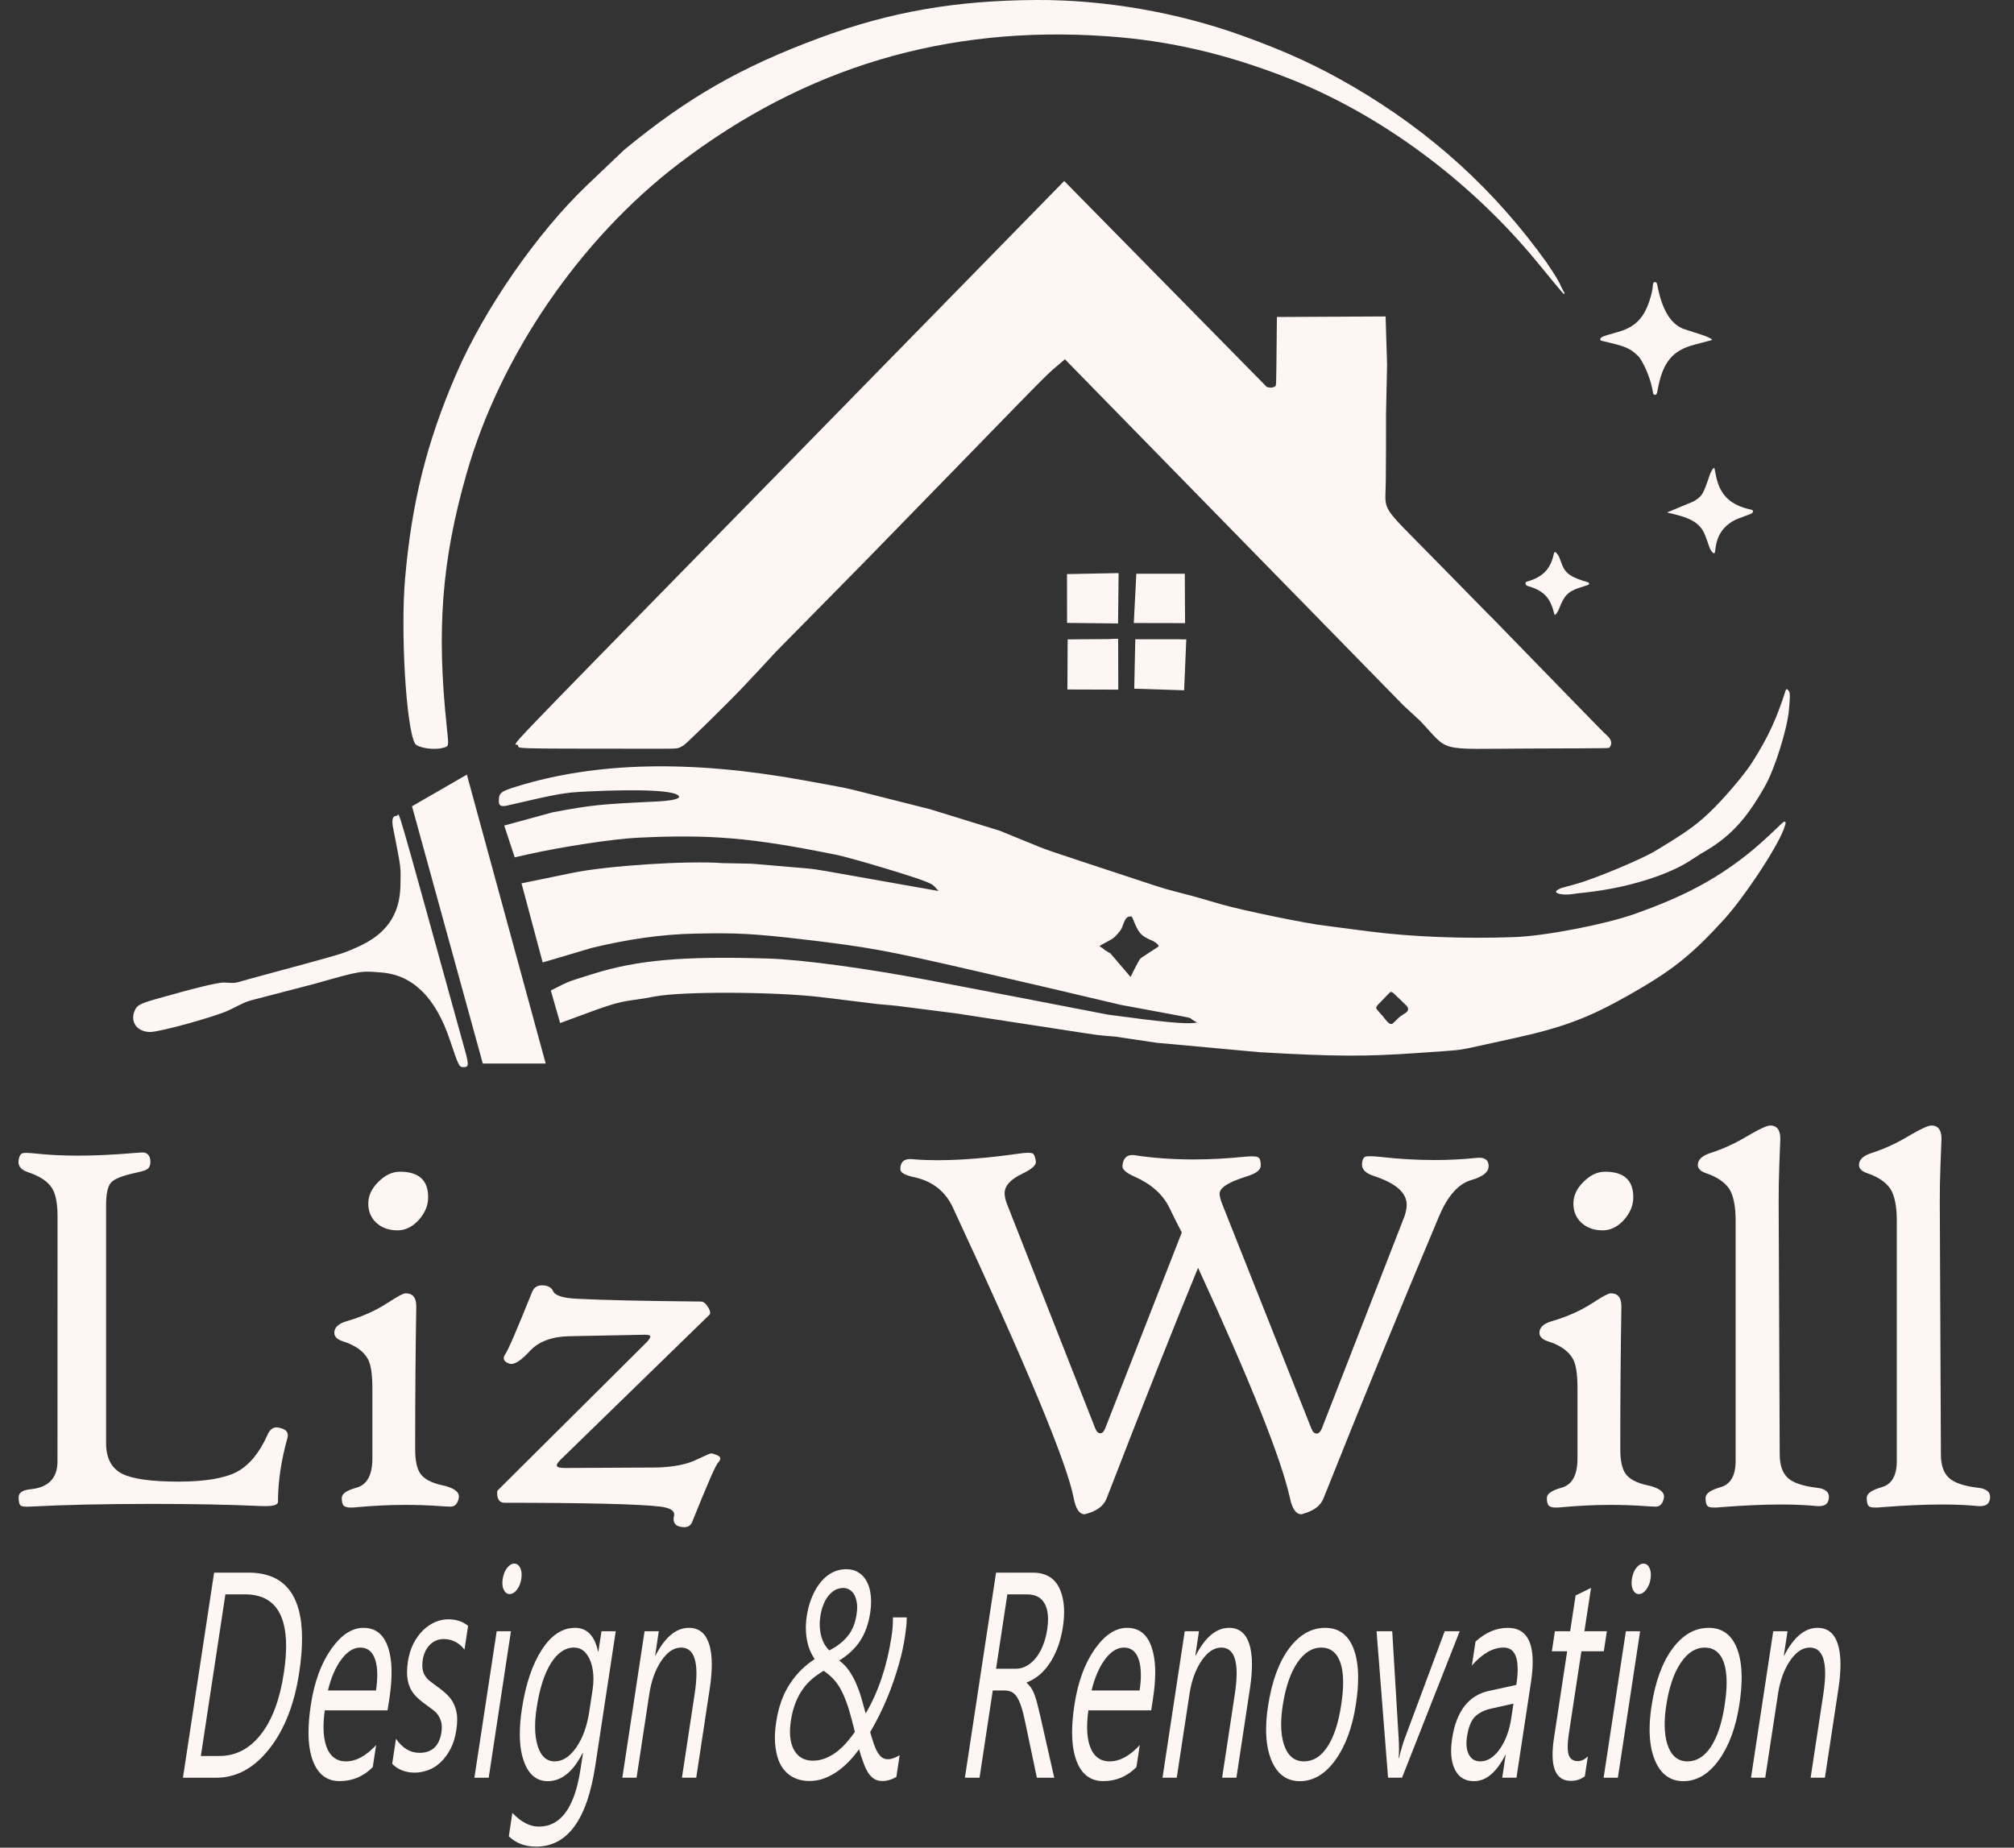 <svg width="109" height="100" viewBox="0 0 109 100" fill="none" xmlns="http://www.w3.org/2000/svg">
<rect x="0" y="0" width="109" height="100" fill="#333333" stroke="none"/>
<g clip-path="url(#clip0_178_454)">
<path fill-rule="evenodd" clip-rule="evenodd" d="M13.462 52.994H13.459C18.847 51.534 18.434 51.655 19.288 51.283C20.884 50.593 21.64 49.531 21.672 47.941C21.693 46.87 21.723 47.092 21.278 44.823C21.186 44.354 21.245 44.151 21.474 44.154C21.675 44.154 21.139 42.307 25.227 57.077C25.367 57.646 25.352 57.749 25.121 57.755C24.845 57.764 24.842 57.755 24.341 56.266C23.576 53.994 22.348 52.779 20.673 52.637C19.511 52.537 19.555 52.531 17.017 53.248C15.437 53.658 15.831 53.555 14.251 53.968C13.21 54.242 13.471 54.142 12.415 54.664C11.736 55 8.683 55.85 8.131 55.855C7.473 55.847 7.084 55.398 7.244 54.823C7.378 54.419 7.499 54.342 8.457 54.068C10.453 53.496 11.808 53.165 12.116 53.177C12.81 53.209 12.617 53.236 13.462 52.994Z" fill="#FEF6F3"/>
<path fill-rule="evenodd" clip-rule="evenodd" d="M25.304 42.05H25.301L29.533 57.56H26.129C23.938 49.605 24.486 51.593 22.298 43.637L25.269 41.923C25.29 41.994 25.284 41.976 25.304 42.05Z" fill="#FEF6F3"/>
<path fill-rule="evenodd" clip-rule="evenodd" d="M45.185 46.248L45.191 46.251C40.672 45.336 38.437 45.147 34.472 45.342C33.197 45.404 30.375 45.835 28.619 46.23C28.184 46.327 28.293 46.304 27.857 46.401C27.534 45.419 27.614 45.664 27.288 44.681L29.9 43.967C32.008 43.572 32.441 43.525 35.48 43.383C36.302 43.345 36.779 43.245 36.75 43.115C36.675 42.793 34.801 42.69 31.762 42.838C30.52 42.9 30.265 42.944 27.448 43.599C27.143 43.669 27.006 43.611 27 43.404C26.989 42.911 27.069 42.843 27.985 42.56C32.275 41.236 37.384 41.124 43.451 42.224C46.095 42.705 45.541 42.587 47.329 43.038L50.33 43.796L54.101 44.959L55.542 45.546C56.876 46.088 55.99 45.785 61.751 47.681C63.165 48.147 62.744 48.026 64.704 48.54C65.507 48.776 65.306 48.717 66.109 48.947C67.287 49.283 70.785 50.003 71.719 50.1L74.044 50.404C76.365 50.705 79.23 50.82 81.978 50.717C83.645 50.655 86.856 50.035 88.46 49.469C91.054 48.551 92.774 47.646 94.503 46.292C94.998 45.905 95.496 45.463 96.252 44.737C96.563 44.439 96.534 44.46 96.623 44.489C96.661 44.504 96.646 44.572 96.528 44.908C96.089 46.015 94.39 48.569 93.302 49.767C91.529 51.711 90.488 52.537 88.131 53.87C85.957 55.1 84.576 55.616 81.86 56.209L79.461 56.734C78.735 56.861 79.12 56.823 76.763 56.988C73.878 57.192 72.215 57.183 68.161 56.947L62.59 56.436C61.309 56.245 61.629 56.292 60.351 56.103C59.305 56.017 59.732 56.074 57.348 55.708L51.756 54.849L49.849 54.605C48.337 54.41 48.666 54.445 47.542 54.348L44.509 53.976C42.001 53.669 36.901 53.646 35.424 53.935C34.95 54.026 35.125 53.997 34.203 54.133C33.396 54.251 33.046 54.357 30.983 55.124L30.315 55.371L29.811 53.608C30.897 53.062 30.576 53.189 32.044 52.725C34.464 51.959 36.951 51.737 41.574 51.879C43.421 51.935 46.955 52.416 50.436 53.082C55.88 54.124 54.519 53.861 59.96 54.914C62.875 55.312 64.224 55.439 64.683 55.357C64.799 55.342 64.799 55.336 64.659 55.268C64.606 55.245 64.633 55.262 64.476 55.147C64.328 55.059 64.873 55.168 60.657 54.386C56.176 53.33 57.297 53.59 52.814 52.554C47.969 51.436 46.991 51.257 43.504 50.846C40.773 50.528 39.89 50.481 37.562 50.531C35.816 50.569 33.971 50.829 32.002 51.31C30.926 51.631 31.196 51.551 30.12 51.87C29.69 51.997 29.797 51.964 29.37 52.088C28.714 49.643 28.877 50.254 28.225 47.808L30.985 47.242C32.871 46.852 37.191 46.572 39.113 46.714L40.69 46.746L42.834 46.929C44.272 47.053 43.827 46.991 45.932 47.363C48.714 47.855 48.017 47.731 50.798 48.224C50.442 47.838 50.537 47.908 50.134 47.725C49.467 47.445 46.14 46.448 45.268 46.265C45.221 46.254 45.233 46.257 45.185 46.248ZM61.158 49.602C60.974 49.611 60.894 49.722 60.722 50.203C60.663 50.366 60.354 50.722 60.197 50.814C59.423 51.242 59.521 51.183 59.512 51.218L59.521 51.189C59.515 51.209 59.524 51.227 59.554 51.245C59.702 51.333 59.681 51.321 59.702 51.339C59.841 51.46 59.785 51.425 60.09 51.593L61.188 52.876C61.247 52.749 61.285 52.675 61.348 52.551C61.733 51.805 61.644 51.926 61.976 51.702C62.803 51.165 62.703 51.242 62.697 51.183C62.691 51.124 62.545 51 62.391 50.926C61.775 50.658 61.668 50.554 61.401 49.947C61.238 49.546 61.27 49.596 61.158 49.602ZM75.357 53.711C75.245 53.669 75.304 53.625 74.93 54.012L74.566 54.389C74.447 54.537 74.453 54.569 74.613 54.746L74.824 54.982C74.963 55.153 74.927 55.112 75.067 55.283C75.215 55.436 75.31 55.46 75.405 55.369C75.781 55.003 75.719 55.059 75.847 54.97C75.998 54.867 75.962 54.894 76.114 54.793C76.253 54.664 76.241 54.537 76.072 54.383C75.292 53.628 75.393 53.722 75.357 53.711Z" fill="#FEF6F3"/>
<path fill-rule="evenodd" clip-rule="evenodd" d="M60.141 34.587L60.129 34.578L60.517 34.572L60.523 37.325L57.769 37.316L57.783 34.605L60.141 34.587Z" fill="#FEF6F3"/>
<path fill-rule="evenodd" clip-rule="evenodd" d="M58.451 31.059L58.474 31.056C59.655 31.035 59.361 31.041 60.541 31.018L60.511 33.743C58.934 33.725 59.328 33.728 57.751 33.714L57.748 31.071L58.451 31.059Z" fill="#FEF6F3"/>
<path fill-rule="evenodd" clip-rule="evenodd" d="M63.883 34.599L63.898 34.602C64.073 34.605 64.028 34.605 64.203 34.605C64.138 36.177 64.153 35.785 64.087 37.36L61.386 37.274L61.443 34.599H63.883Z" fill="#FEF6F3"/>
<path fill-rule="evenodd" clip-rule="evenodd" d="M64.123 31.053C64.132 32.581 64.129 32.198 64.138 33.726C62.551 33.72 62.949 33.723 61.362 33.72L61.499 31.053C62.889 31.053 62.542 31.053 63.93 31.053H64.123Z" fill="#FEF6F3"/>
<path fill-rule="evenodd" clip-rule="evenodd" d="M96.644 37.357L96.647 37.348C96.676 37.289 96.712 37.283 96.756 37.33C96.893 37.466 96.895 37.54 96.821 38.413C96.73 39.451 96.062 41.59 95.532 42.531C94.488 44.389 93.59 45.342 92.08 46.189L91.452 46.593C90.198 47.398 88.012 48.062 85.83 48.301C85.273 48.363 85.379 48.348 85.08 48.392C84.712 48.448 84.297 48.398 84.223 48.292C84.181 48.236 84.261 48.168 84.481 48.068L85.287 47.846C86.263 47.581 88.813 46.519 89.578 46.059C91.369 44.982 91.923 44.578 92.792 43.702C93.524 42.965 94.464 41.838 94.838 41.248C95.689 39.903 96.154 38.903 96.635 37.386L96.644 37.357Z" fill="#FEF6F3"/>
<path fill-rule="evenodd" clip-rule="evenodd" d="M83.74 14.257H83.734C84.211 14.956 84.365 15.212 84.528 15.59C84.615 15.752 84.591 15.711 84.677 15.87C84.617 15.932 84.822 16.168 83.233 14.233C79.58 9.779 74.691 6.168 69.674 4.212C66.279 2.891 63.239 2.192 59.871 1.959C51.21 1.36 43.569 3.64 36.729 8.864C31.38 12.95 27.063 19.26 25.242 25.661C23.908 30.351 23.621 34.059 24.181 39.354C24.294 40.445 24.305 40.38 23.982 40.472C23.487 40.614 22.595 40.478 22.458 40.239C21.981 39.392 21.672 34.192 21.925 31.295C22.286 27.18 23.09 23.956 24.682 20.262C26.194 16.752 29.064 12.608 31.757 10.038L33.785 8.106C37.209 5.283 40.115 3.619 44.379 2.044C48.18 0.64 51.7 0.027 56.064 -3.62276e-05C59.779 -0.021 63.741 0.667 67.278 1.947C69.626 2.793 71.334 3.581 73.235 4.69C77.472 7.165 80.905 10.292 83.74 14.257Z" fill="#FEF6F3"/>
<path fill-rule="evenodd" clip-rule="evenodd" d="M80.647 33.339L80.653 33.336L85.435 38.251C86.775 39.628 86.642 39.492 87.034 39.867C87.22 40.059 87.256 40.274 87.122 40.425C87.048 40.507 87.686 40.495 82.657 40.513C77.673 40.531 78.503 40.746 76.849 39.003C76.341 38.537 76.469 38.652 75.962 38.186L57.635 19.445C56.47 20.442 57.353 19.563 51.456 25.619C46.077 31.145 47.426 29.767 42.012 35.257C40.989 36.36 41.247 36.086 40.218 37.18C39.462 37.982 37.161 40.242 37.004 40.336C36.616 40.549 36.921 40.522 34.852 40.522C27.395 40.513 28.13 40.534 28.029 40.33C27.907 40.091 26.084 42 40.806 26.956L57.596 9.796C63.859 16.162 62.293 14.569 68.552 20.935C68.692 20.997 68.879 20.994 68.97 20.929C69.086 20.846 69.065 21.254 69.098 18.062L69.107 17.156C72.469 17.139 71.63 17.145 74.99 17.127L75.07 19.729L75.013 22.425C75.013 24.501 75.016 23.982 75.001 26.059C74.987 27.782 74.607 27.18 77.652 30.286C79.363 32.032 78.933 31.596 80.647 33.339Z" fill="#FEF6F3"/>
<path fill-rule="evenodd" clip-rule="evenodd" d="M84.3 30.009H84.303C84.38 30.124 84.344 30.041 84.549 30.584C84.736 31.047 85.059 31.265 85.91 31.501C85.99 31.528 86.025 31.572 85.996 31.619C85.975 31.655 86.046 31.631 85.515 31.799C84.872 32.003 84.653 32.227 84.383 32.941C84.312 33.127 84.178 33.31 84.137 33.28C84.074 33.065 84.089 33.118 84.027 32.903C83.811 32.263 83.449 31.941 82.71 31.723C82.595 31.687 82.556 31.643 82.565 31.566C82.577 31.493 82.535 31.513 82.847 31.413C83.564 31.159 83.926 30.74 84.092 29.988C84.11 29.917 84.122 29.894 84.143 29.885C84.178 29.867 84.22 29.9 84.3 30.009Z" fill="#FEF6F3"/>
<path fill-rule="evenodd" clip-rule="evenodd" d="M89.687 15.392C89.945 16.737 90.372 17.475 91.075 17.788L92.142 18.133C92.391 18.212 92.661 18.345 92.655 18.386C92.652 18.41 92.789 18.372 91.716 18.652C90.503 18.967 89.978 19.616 89.708 21.13C89.673 21.345 89.628 21.401 89.524 21.354C89.468 21.327 89.486 21.38 89.412 20.985C89.287 20.377 88.887 19.481 88.647 19.256C88.181 18.826 88.012 18.755 86.696 18.448C86.63 18.43 86.601 18.404 86.607 18.369C86.627 18.239 86.678 18.218 87.567 17.967C88.599 17.681 89.094 17.097 89.403 15.808C89.429 15.699 89.444 15.593 89.459 15.392C89.468 15.318 89.501 15.274 89.554 15.265C89.622 15.257 89.67 15.298 89.687 15.392Z" fill="#FEF6F3"/>
<path fill-rule="evenodd" clip-rule="evenodd" d="M92.685 25.398V25.401C92.736 25.325 92.759 25.313 92.789 25.348L92.881 25.799C93.094 26.805 93.658 27.342 94.761 27.581C94.879 27.614 94.9 27.646 94.856 27.726C94.817 27.797 94.921 27.752 94.135 28.044C93.429 28.304 92.991 28.82 92.866 29.534C92.798 29.997 92.813 29.938 92.759 29.941C92.7 29.941 92.599 29.82 92.534 29.667L92.32 29.065C92.116 28.478 91.736 28.156 90.995 27.935C90.722 27.853 90.497 27.797 90.218 27.738L91.656 27.139C92.131 26.847 92.169 26.782 92.549 25.661C92.587 25.558 92.573 25.587 92.685 25.398Z" fill="#FEF6F3"/>
<path fill-rule="evenodd" clip-rule="evenodd" d="M9.901 96.216L11.588 85.115H13.45C15.381 85.115 16.347 86.307 16.347 88.688C16.347 89.236 16.297 89.85 16.193 90.525C15.935 92.236 15.396 93.611 14.574 94.652C13.756 95.693 12.795 96.216 11.689 96.216H9.901ZM12.199 86.289L10.871 95.038H11.879C12.763 95.038 13.507 94.649 14.121 93.867C14.731 93.089 15.144 91.988 15.36 90.555C15.443 90.015 15.485 89.525 15.485 89.086C15.485 87.221 14.74 86.289 13.252 86.289H12.199Z" fill="#FEF6F3"/>
<path fill-rule="evenodd" clip-rule="evenodd" d="M20.975 92.569H17.577C17.53 92.902 17.509 93.206 17.509 93.478C17.509 94.268 17.705 94.841 18.07 95.124C18.25 95.262 18.467 95.33 18.728 95.33C19.267 95.33 19.81 95.038 20.356 94.448L20.175 95.64C19.677 96.144 19.078 96.398 18.381 96.398C17.699 96.398 17.222 96.044 16.943 95.324C16.777 94.902 16.697 94.383 16.697 93.761C16.697 93.318 16.738 92.826 16.821 92.28C17.008 91.047 17.373 90.041 17.915 89.265C18.458 88.489 19.042 88.103 19.671 88.103C20.308 88.103 20.744 88.436 20.984 89.109C21.124 89.495 21.192 89.967 21.192 90.522C21.192 90.935 21.153 91.395 21.079 91.902L20.975 92.569ZM20.35 91.492C20.394 91.18 20.418 90.897 20.418 90.646C20.418 90.026 20.276 89.572 20.009 89.345C19.869 89.227 19.7 89.171 19.499 89.171C19.137 89.171 18.793 89.386 18.476 89.811C18.159 90.233 17.915 90.796 17.749 91.492H20.35Z" fill="#FEF6F3"/>
<path fill-rule="evenodd" clip-rule="evenodd" d="M21.225 95.464L21.432 94.104C21.773 94.611 22.2 94.868 22.704 94.868C23.38 94.868 23.777 94.496 23.89 93.756C23.905 93.652 23.911 93.561 23.911 93.472C23.911 93.381 23.902 93.296 23.884 93.219C23.807 92.921 23.656 92.7 23.407 92.523C23.297 92.44 23.176 92.349 23.018 92.237C22.571 91.912 22.334 91.655 22.191 91.34C22.084 91.104 22.028 90.818 22.028 90.499C22.028 90.328 22.046 90.136 22.076 89.93C22.132 89.561 22.233 89.234 22.381 88.947C22.663 88.396 23.069 87.998 23.564 87.785C23.795 87.688 24.027 87.641 24.267 87.641C24.691 87.641 25.044 87.759 25.334 87.995L25.139 89.281C24.842 88.9 24.459 88.709 24.003 88.709C23.73 88.709 23.448 88.826 23.267 89.018C23.164 89.121 23.081 89.239 23.021 89.372C22.918 89.576 22.855 89.859 22.855 90.133C22.855 90.21 22.861 90.278 22.873 90.34C22.897 90.481 22.941 90.605 23.015 90.711C23.116 90.865 23.167 90.912 23.401 91.089C23.534 91.192 23.6 91.239 23.674 91.293C23.866 91.425 24.038 91.564 24.187 91.711C24.489 91.995 24.673 92.366 24.729 92.803C24.738 92.885 24.744 92.977 24.744 93.071C24.744 93.242 24.729 93.431 24.697 93.632C24.637 94.024 24.534 94.363 24.385 94.65C24.083 95.225 23.677 95.614 23.184 95.8C22.938 95.891 22.692 95.939 22.443 95.939C21.945 95.939 21.536 95.779 21.225 95.464Z" fill="#FEF6F3"/>
<path fill-rule="evenodd" clip-rule="evenodd" d="M27.582 86.275C27.445 86.275 27.339 86.198 27.265 86.041C27.214 85.941 27.19 85.82 27.19 85.679C27.19 85.611 27.196 85.534 27.208 85.454C27.244 85.213 27.321 85.018 27.442 84.864C27.564 84.705 27.695 84.626 27.828 84.626C27.976 84.626 28.083 84.705 28.157 84.867C28.207 84.968 28.231 85.089 28.231 85.23C28.231 85.298 28.225 85.375 28.213 85.454C28.181 85.679 28.104 85.873 27.979 86.035C27.858 86.195 27.724 86.275 27.582 86.275ZM26.449 96.216H25.675L26.882 88.286H27.653L26.449 96.216Z" fill="#FEF6F3"/>
<path fill-rule="evenodd" clip-rule="evenodd" d="M32.216 95.578C31.774 98.49 30.707 99.944 29.014 99.944C28.418 99.944 27.928 99.761 27.537 99.386L27.73 98.118C28.195 98.613 28.676 98.861 29.168 98.861C30.354 98.861 31.104 97.823 31.418 95.749L31.552 94.882H31.531C31.012 95.897 30.387 96.401 29.645 96.401C29.046 96.401 28.616 96.047 28.361 95.348C28.207 94.932 28.133 94.43 28.133 93.846C28.133 93.439 28.169 92.991 28.243 92.507C28.447 91.159 28.806 90.088 29.322 89.292C29.832 88.498 30.434 88.103 31.119 88.103C31.768 88.103 32.183 88.528 32.367 89.386H32.385L32.554 88.286H33.325L32.216 95.578ZM32.071 91.46C32.103 91.248 32.118 91.047 32.118 90.855C32.118 90.197 31.913 89.619 31.587 89.351C31.439 89.23 31.264 89.171 31.062 89.171C30.588 89.171 30.167 89.457 29.811 90.026C29.459 90.593 29.203 91.392 29.046 92.422C28.99 92.796 28.96 93.138 28.96 93.451C28.96 94.224 29.141 94.829 29.459 95.121C29.613 95.262 29.799 95.33 30.019 95.33C30.452 95.33 30.843 95.076 31.193 94.569C31.54 94.068 31.774 93.416 31.893 92.631L32.071 91.46Z" fill="#FEF6F3"/>
<path fill-rule="evenodd" clip-rule="evenodd" d="M37.681 96.215H36.907L37.594 91.693C37.66 91.265 37.692 90.891 37.692 90.569C37.692 89.637 37.414 89.171 36.859 89.171C36.471 89.171 36.118 89.407 35.792 89.885C35.469 90.363 35.249 90.964 35.139 91.693L34.452 96.215H33.681L34.885 88.286H35.655L35.457 89.605H35.474C35.99 88.605 36.592 88.103 37.283 88.103C37.814 88.103 38.176 88.383 38.365 88.944C38.472 89.251 38.523 89.634 38.523 90.088C38.523 90.466 38.487 90.891 38.416 91.368L37.681 96.215Z" fill="#FEF6F3"/>
<path fill-rule="evenodd" clip-rule="evenodd" d="M47.759 96.392C47.581 96.392 47.43 96.354 47.308 96.277C47.05 96.1 46.902 95.87 46.727 95.392C46.635 95.144 46.558 94.909 46.493 94.673C46.333 94.897 46.161 95.106 45.962 95.316C45.775 95.513 45.571 95.693 45.328 95.867C45.108 96.024 44.877 96.147 44.61 96.248C44.358 96.345 44.091 96.392 43.812 96.392C43.133 96.392 42.6 96.106 42.282 95.572C42.125 95.304 42.019 94.968 41.971 94.566C41.947 94.407 41.938 94.239 41.938 94.059C41.938 93.793 41.962 93.504 42.01 93.195C42.128 92.407 42.365 91.732 42.724 91.174C43.083 90.611 43.54 90.15 44.091 89.796C43.889 89.493 43.765 89.204 43.7 88.885C43.643 88.649 43.614 88.378 43.614 88.091C43.614 87.537 43.747 86.885 43.967 86.383C44.239 85.755 44.616 85.319 45.081 85.091C45.31 84.982 45.544 84.929 45.79 84.929C46.051 84.929 46.264 84.982 46.445 85.097C46.893 85.354 47.145 85.929 47.145 86.687C47.145 86.876 47.13 87.074 47.098 87.28C47.003 87.897 46.816 88.416 46.54 88.826C46.261 89.239 45.888 89.587 45.416 89.873C45.612 90.015 45.781 90.183 45.926 90.386C46.069 90.587 46.199 90.811 46.312 91.059C46.434 91.339 46.531 91.599 46.605 91.856C46.688 92.142 46.772 92.437 46.852 92.737C47.525 91.599 48.008 90.171 48.245 88.605C48.307 88.204 48.322 88.012 48.328 87.537H49.075C49.072 87.746 49.066 87.891 49.049 88.024L48.98 88.566C48.909 89.038 48.809 89.51 48.675 89.982C48.287 91.372 47.774 92.587 47.095 93.746C47.148 93.938 47.204 94.115 47.296 94.395C47.427 94.767 47.578 95.012 47.75 95.13C47.845 95.189 47.949 95.215 48.07 95.215C48.23 95.215 48.411 95.153 48.69 95L48.512 96.174C48.26 96.319 48.005 96.392 47.771 96.392C47.768 96.392 47.765 96.392 47.759 96.392ZM43.981 95.292C44.429 95.292 44.826 95.147 45.265 94.829C45.467 94.673 45.645 94.507 45.799 94.33C45.995 94.103 46.14 93.92 46.267 93.737C46.149 93.251 46.036 92.832 45.932 92.484C45.583 91.398 45.259 90.906 44.58 90.425C44.059 90.737 43.712 91.044 43.454 91.416C43.302 91.622 43.169 91.87 43.056 92.159C42.875 92.611 42.754 93.251 42.754 93.729C42.754 94.136 42.84 94.501 43 94.758C43.216 95.112 43.548 95.292 43.981 95.292ZM46.356 87.389C46.38 87.242 46.392 87.103 46.392 86.982C46.392 86.891 46.383 86.805 46.371 86.732C46.336 86.534 46.285 86.389 46.22 86.283C46.09 86.071 45.876 85.947 45.645 85.944C45.339 85.944 45.075 86.08 44.85 86.351C44.625 86.622 44.474 86.994 44.4 87.469C44.376 87.622 44.364 87.767 44.364 87.903C44.364 87.959 44.364 88.012 44.37 88.062C44.388 88.413 44.485 88.761 44.634 89.009C44.717 89.142 44.8 89.245 44.886 89.325C45.316 89.1 45.651 88.838 45.891 88.534C46.131 88.233 46.288 87.847 46.356 87.389Z" fill="#FEF6F3"/>
<path fill-rule="evenodd" clip-rule="evenodd" d="M57.057 96.216H56.117L55.462 93.1C55.266 92.18 55.062 91.735 54.765 91.584C54.658 91.525 54.525 91.493 54.38 91.493H53.73L53.013 96.216H52.221L53.908 85.115H55.922C56.218 85.115 56.482 85.174 56.713 85.292C57.182 85.534 57.472 86.044 57.564 86.779C57.582 86.921 57.591 87.071 57.591 87.233C57.591 87.844 57.46 88.578 57.253 89.136C57.019 89.773 56.675 90.292 56.257 90.649C56.055 90.817 55.83 90.953 55.572 91.059L55.569 91.089C55.839 91.316 55.99 91.617 56.147 92.245C56.206 92.478 56.257 92.679 56.301 92.876L57.057 96.216ZM54.519 86.289L53.908 90.316C54.525 90.316 54.371 90.316 54.988 90.316C55.37 90.316 55.738 90.121 56.049 89.749C56.366 89.357 56.58 88.82 56.678 88.18C56.707 87.983 56.722 87.802 56.722 87.634C56.722 87.068 56.547 86.655 56.221 86.449C56.055 86.345 55.847 86.292 55.601 86.292L54.519 86.289Z" fill="#FEF6F3"/>
<path fill-rule="evenodd" clip-rule="evenodd" d="M62.305 92.569H58.904C58.86 92.902 58.836 93.206 58.836 93.478C58.836 94.268 59.032 94.841 59.4 95.124C59.578 95.262 59.797 95.33 60.055 95.33C60.598 95.33 61.14 95.038 61.686 94.448L61.505 95.64C61.004 96.144 60.405 96.398 59.711 96.398C59.026 96.398 58.549 96.044 58.27 95.324C58.107 94.902 58.024 94.383 58.024 93.761C58.024 93.318 58.065 92.826 58.148 92.28C58.335 91.047 58.7 90.041 59.243 89.265C59.785 88.489 60.372 88.103 61.001 88.103C61.635 88.103 62.071 88.436 62.311 89.109C62.451 89.495 62.522 89.967 62.522 90.522C62.522 90.935 62.483 91.395 62.406 91.902L62.305 92.569ZM61.677 91.492C61.724 91.18 61.745 90.897 61.745 90.646C61.745 90.026 61.603 89.572 61.336 89.345C61.2 89.227 61.028 89.171 60.826 89.171C60.464 89.171 60.123 89.386 59.803 89.811C59.489 90.233 59.245 90.796 59.077 91.492H61.677Z" fill="#FEF6F3"/>
<path fill-rule="evenodd" clip-rule="evenodd" d="M66.916 96.215H66.142L66.83 91.693C66.895 91.265 66.928 90.891 66.928 90.569C66.928 89.637 66.649 89.171 66.094 89.171C65.706 89.171 65.353 89.407 65.027 89.885C64.704 90.363 64.484 90.964 64.375 91.693L63.687 96.215H62.916L64.12 88.286H64.891L64.692 89.605H64.71C65.226 88.605 65.828 88.103 66.519 88.103C67.049 88.103 67.411 88.383 67.601 88.944C67.707 89.251 67.758 89.634 67.758 90.088C67.758 90.466 67.722 90.891 67.651 91.368L66.916 96.215Z" fill="#FEF6F3"/>
<path fill-rule="evenodd" clip-rule="evenodd" d="M70.352 96.401C69.644 96.401 69.131 96.029 68.82 95.292C68.621 94.826 68.523 94.265 68.523 93.61C68.523 93.221 68.556 92.799 68.627 92.342C68.828 91.014 69.208 89.973 69.762 89.224C70.32 88.475 70.972 88.103 71.722 88.103C72.446 88.103 72.95 88.466 73.243 89.195C73.418 89.631 73.504 90.165 73.504 90.802C73.504 91.23 73.466 91.702 73.386 92.221C73.196 93.481 72.822 94.492 72.274 95.256C71.722 96.017 71.082 96.401 70.352 96.401ZM71.509 89.171C71.011 89.171 70.575 89.448 70.204 90.003C69.834 90.557 69.573 91.324 69.424 92.298C69.365 92.678 69.338 93.023 69.338 93.339C69.338 94.165 69.543 94.793 69.914 95.106C70.094 95.256 70.314 95.33 70.572 95.33C71.073 95.33 71.497 95.065 71.844 94.534C72.194 94 72.44 93.251 72.588 92.265C72.656 91.82 72.692 91.419 72.692 91.065C72.692 89.832 72.277 89.171 71.509 89.171Z" fill="#FEF6F3"/>
<path fill-rule="evenodd" clip-rule="evenodd" d="M79.001 88.286L75.879 96.215H75.123L74.501 88.286H75.349L75.695 94.047C75.707 94.268 75.716 94.469 75.716 94.655C75.716 94.835 75.71 95 75.695 95.153H75.716C75.817 94.723 75.921 94.372 76.031 94.077L78.189 88.286H79.001Z" fill="#FEF6F3"/>
<path fill-rule="evenodd" clip-rule="evenodd" d="M82.073 96.215H81.302L81.489 94.976H81.471C80.994 95.926 80.427 96.401 79.775 96.401C79.292 96.401 78.951 96.192 78.743 95.776C78.604 95.495 78.536 95.153 78.536 94.755C78.536 94.554 78.553 94.339 78.589 94.109C78.811 92.628 79.476 91.761 80.57 91.519L82.064 91.192C82.115 90.87 82.138 90.59 82.138 90.348C82.138 89.563 81.886 89.171 81.379 89.171C80.798 89.171 80.223 89.495 79.659 90.144L79.858 88.843C80.407 88.348 80.991 88.103 81.607 88.103C82.503 88.103 82.951 88.717 82.951 89.947C82.951 90.274 82.918 90.646 82.856 91.059L82.073 96.215ZM81.91 92.203L80.709 92.472C80.338 92.554 80.048 92.699 79.831 92.908C79.618 93.118 79.473 93.481 79.392 94.014C79.375 94.135 79.366 94.248 79.366 94.354C79.366 94.752 79.496 95.071 79.725 95.224C79.834 95.295 79.965 95.33 80.113 95.33C80.499 95.33 80.851 95.112 81.163 94.672C81.477 94.236 81.688 93.672 81.791 92.994L81.91 92.203Z" fill="#FEF6F3"/>
<path fill-rule="evenodd" clip-rule="evenodd" d="M85.774 96.136C85.563 96.301 85.311 96.383 85.015 96.383C84.356 96.383 84.027 95.911 84.027 94.962C84.027 94.699 84.051 94.398 84.104 94.062L84.816 89.372H83.989L84.152 88.286H84.979L85.273 86.351L86.109 85.941L85.75 88.286H86.966L86.8 89.372H85.587L84.908 93.838C84.866 94.115 84.846 94.348 84.846 94.543C84.846 94.885 84.908 95.091 85.05 95.209C85.139 95.28 85.252 95.316 85.394 95.316C85.59 95.316 85.771 95.227 85.937 95.053L85.774 96.136Z" fill="#FEF6F3"/>
<path fill-rule="evenodd" clip-rule="evenodd" d="M88.694 86.275C88.558 86.275 88.454 86.198 88.377 86.041C88.329 85.941 88.303 85.82 88.303 85.679C88.303 85.611 88.309 85.534 88.32 85.454C88.359 85.213 88.436 85.018 88.555 84.864C88.679 84.705 88.807 84.626 88.943 84.626C89.091 84.626 89.198 84.705 89.272 84.867C89.323 84.968 89.346 85.089 89.346 85.23C89.346 85.298 89.341 85.375 89.329 85.454C89.296 85.679 89.216 85.873 89.094 86.035C88.973 86.195 88.839 86.275 88.694 86.275ZM87.561 96.216H86.79L87.994 88.286H88.765L87.561 96.216Z" fill="#FEF6F3"/>
<path fill-rule="evenodd" clip-rule="evenodd" d="M91.108 96.401C90.399 96.401 89.886 96.029 89.575 95.292C89.376 94.826 89.278 94.265 89.278 93.61C89.278 93.221 89.314 92.799 89.382 92.342C89.584 91.014 89.963 89.973 90.521 89.224C91.075 88.475 91.727 88.103 92.478 88.103C93.201 88.103 93.705 88.466 93.999 89.195C94.174 89.631 94.26 90.165 94.26 90.802C94.26 91.23 94.221 91.702 94.141 92.221C93.951 93.481 93.578 94.492 93.029 95.256C92.478 96.017 91.837 96.401 91.108 96.401ZM92.264 89.171C91.769 89.171 91.33 89.448 90.96 90.003C90.589 90.557 90.328 91.324 90.18 92.298C90.12 92.678 90.094 93.023 90.094 93.339C90.094 94.165 90.298 94.793 90.669 95.106C90.85 95.256 91.069 95.33 91.327 95.33C91.828 95.33 92.252 95.065 92.599 94.534C92.949 94 93.195 93.251 93.343 92.265C93.412 91.82 93.447 91.419 93.447 91.065C93.447 89.832 93.032 89.171 92.264 89.171Z" fill="#FEF6F3"/>
<path fill-rule="evenodd" clip-rule="evenodd" d="M98.766 96.215H97.993L98.68 91.693C98.746 91.265 98.778 90.891 98.778 90.569C98.778 89.637 98.5 89.171 97.945 89.171C97.557 89.171 97.204 89.407 96.878 89.885C96.555 90.363 96.335 90.964 96.225 91.693L95.537 96.215H94.767L95.97 88.286H96.744L96.543 89.605H96.561C97.076 88.605 97.678 88.103 98.369 88.103C98.9 88.103 99.262 88.383 99.451 88.944C99.558 89.251 99.609 89.634 99.609 90.088C99.609 90.466 99.573 90.891 99.502 91.368L98.766 96.215Z" fill="#FEF6F3"/>
<path fill-rule="evenodd" clip-rule="evenodd" d="M15.555 77.829C15.217 79.044 15.045 80.186 15.045 81.257C15.045 81.265 15.045 81.271 15.045 81.28C15.045 81.439 14.82 81.516 14.343 81.516C14.266 81.516 14.183 81.513 14.091 81.51C12.433 81.433 10.45 81.395 8.252 81.395C5.67 81.395 3.497 81.442 1.649 81.54C1.584 81.543 1.525 81.546 1.468 81.546C1.288 81.546 1.169 81.522 1.113 81.481C1.039 81.41 1.009 81.274 1.009 81.032C1.009 80.79 1.222 80.646 1.649 80.602C2.142 80.554 2.509 80.401 2.752 80.144C2.993 79.894 3.111 79.543 3.111 79.094L3.114 65.829C3.114 65.144 3.022 64.661 2.832 64.333C2.613 63.959 2.183 63.667 1.516 63.442C1.172 63.327 1 63.144 1 62.891C1 62.767 1.042 62.596 1.095 62.516C1.154 62.425 1.225 62.395 1.409 62.395C1.531 62.395 1.709 62.41 1.978 62.437C2.66 62.51 3.408 62.546 4.214 62.546C5.121 62.546 6.109 62.501 7.176 62.41C7.485 62.383 7.639 62.374 7.719 62.374C7.986 62.374 8.14 62.56 8.14 62.888C8.14 63.083 8.075 63.215 7.938 63.298C7.876 63.342 7.671 63.401 7.327 63.478C6.616 63.634 6.189 63.805 6.011 64.003C5.833 64.192 5.741 64.605 5.741 65.239V78.103C5.741 78.906 6.026 79.457 6.595 79.755C7.144 80.041 8.172 80.189 9.655 80.189C11.072 80.189 12.122 80.015 12.807 79.669C13.48 79.31 14.031 78.649 14.464 77.687C14.586 77.395 14.752 77.251 14.968 77.251C15.04 77.251 15.114 77.265 15.197 77.298C15.446 77.357 15.576 77.487 15.576 77.681C15.576 77.728 15.57 77.779 15.555 77.829Z" fill="#FEF6F3"/>
<path fill-rule="evenodd" clip-rule="evenodd" d="M23.172 64.794C23.172 65.242 23.006 65.643 22.662 66.03C22.324 66.398 21.936 66.59 21.53 66.59C21.055 66.59 20.67 66.457 20.376 66.189C20.08 65.918 19.932 65.567 19.932 65.139C19.932 64.711 20.118 64.313 20.483 63.962C20.842 63.599 21.23 63.416 21.648 63.416C22.662 63.416 23.172 63.873 23.172 64.794ZM24.83 81.065C24.776 81.378 24.625 81.543 24.388 81.543C24.278 81.543 24.068 81.534 23.753 81.51C23.16 81.469 22.562 81.448 21.957 81.448C21.109 81.448 20.249 81.49 19.377 81.567C19.232 81.584 19.107 81.593 19.003 81.593C18.603 81.593 18.497 81.481 18.497 81.065C18.497 80.847 18.766 80.661 19.288 80.519C19.866 80.36 20.154 79.832 20.154 78.935C20.154 76.755 20.154 77.301 20.154 75.124C20.154 74.381 20.074 73.859 19.914 73.561C19.686 73.133 19.226 72.808 18.559 72.596C18.247 72.499 18.093 72.342 18.093 72.13C18.093 71.847 18.322 71.634 18.766 71.504C19.605 71.263 20.344 70.929 20.987 70.51C21.521 70.162 21.829 69.997 21.954 69.997C22.336 69.997 22.529 70.227 22.529 70.69C22.529 70.708 22.529 70.726 22.529 70.743C22.49 73.121 22.47 75.534 22.47 77.985C22.47 78.13 22.47 78.274 22.47 78.419C22.47 78.428 22.47 78.437 22.47 78.443C22.47 79.05 22.564 79.487 22.751 79.758C22.956 80.05 23.344 80.257 23.949 80.389C24.536 80.519 24.836 80.723 24.836 80.991C24.836 81.015 24.833 81.038 24.83 81.065Z" fill="#FEF6F3"/>
<path fill-rule="evenodd" clip-rule="evenodd" d="M38.87 79.153C38.739 79.277 38.312 80.257 37.461 82.372C37.384 82.561 37.239 82.655 37.028 82.655C36.966 82.655 36.898 82.646 36.824 82.631C36.581 82.584 36.456 82.445 36.456 82.218C36.456 82.165 36.465 82.106 36.48 82.041C36.486 82.015 36.489 81.991 36.489 81.968C36.489 81.746 36.24 81.605 35.748 81.543C34.677 81.407 31.792 81.336 27.309 81.333C27.039 81.333 26.906 81.153 26.906 80.791C26.906 80.711 26.924 80.658 26.965 80.634C29.648 77.965 32.332 75.295 35.015 72.628C35.134 72.496 35.196 72.398 35.196 72.339C35.196 72.271 35.101 72.239 34.897 72.239C34.793 72.239 33.432 72.266 30.82 72.319C29.874 72.336 29.15 72.608 28.682 73.115C28.243 73.59 27.917 73.82 27.674 73.82C27.641 73.82 27.608 73.814 27.579 73.805C27.371 73.74 27.265 73.64 27.265 73.51C27.265 73.448 27.288 73.378 27.339 73.304C27.517 73.038 27.926 72.088 28.803 69.912C28.91 69.676 29.076 69.566 29.325 69.566C29.64 69.566 29.832 69.667 29.939 69.882C30.04 70.121 30.455 70.254 31.223 70.292C32.628 70.363 34.739 70.413 37.912 70.442H37.918C38.051 70.442 38.167 70.519 38.271 70.673C38.377 70.817 38.434 70.947 38.437 71.062C38.434 71.103 38.422 71.133 38.407 71.147L30.336 79.006C30.203 79.139 30.135 79.239 30.132 79.31C30.147 79.41 30.292 79.454 30.609 79.451C32.264 79.445 33.915 79.437 35.567 79.425C36.447 79.395 37.129 79.266 37.645 79.024C38.126 78.799 38.434 78.664 38.467 78.664C38.547 78.664 38.621 78.681 38.718 78.723C38.893 78.776 38.982 78.85 38.982 78.944C38.982 79.006 38.944 79.074 38.87 79.153Z" fill="#FEF6F3"/>
<path fill-rule="evenodd" clip-rule="evenodd" d="M80.567 63.112C80.567 63.439 80.259 63.684 79.612 63.873C78.922 64.076 78.341 64.734 77.872 65.855C75.782 70.814 73.712 75.87 71.631 81.091C71.47 81.495 71.112 81.77 70.531 81.926C70.486 81.95 70.462 81.956 70.427 81.956C70.145 81.956 69.943 81.669 69.816 81.094C69.356 78.985 67.675 74.767 64.841 68.616C63.586 71.66 61.92 75.855 59.892 81.097C59.726 81.522 59.337 81.802 58.703 81.956C58.418 81.956 58.223 81.669 58.113 81.094C57.748 79.189 55.602 74.02 51.569 65.351C51.16 64.469 50.448 63.917 49.458 63.708C48.975 63.605 48.726 63.46 48.726 63.286C48.726 62.917 48.901 62.731 49.25 62.731C49.289 62.731 49.328 62.734 49.369 62.737C49.802 62.776 50.264 62.793 50.76 62.793C52.02 62.793 53.484 62.672 55.148 62.436C55.349 62.407 55.519 62.392 55.646 62.392C55.848 62.392 55.916 62.419 55.969 62.516C56.014 62.593 56.064 62.805 56.064 62.9C56.064 63.079 55.812 63.295 55.326 63.525C54.697 63.823 54.371 64.183 54.371 64.578C54.371 64.752 54.416 64.953 54.507 65.183C55.504 67.725 57.093 71.764 59.272 77.298C59.346 77.487 59.435 77.572 59.557 77.572C59.661 77.572 59.747 77.481 59.818 77.298L63.96 66.705C63.794 66.392 63.569 65.941 63.284 65.357C62.931 64.637 62.3 64.076 61.389 63.675C60.965 63.489 60.746 63.298 60.746 63.118C60.746 63.106 60.746 63.094 60.749 63.082C60.787 62.702 60.968 62.513 61.285 62.513C61.327 62.513 61.374 62.516 61.422 62.525C62.403 62.675 63.456 62.752 64.574 62.752C65.457 62.752 66.382 62.705 67.349 62.607C67.506 62.593 67.64 62.584 67.752 62.584C68.022 62.584 68.129 62.622 68.179 62.734C68.215 62.811 68.233 62.929 68.233 63.082C68.233 63.324 67.987 63.51 67.471 63.672C66.48 63.979 66.006 64.283 66.006 64.607C66.006 64.743 66.056 64.935 66.154 65.183L70.966 77.298C71.043 77.498 71.135 77.587 71.263 77.587C71.37 77.587 71.473 77.481 71.545 77.298L76.013 65.829C76.096 65.575 76.132 65.383 76.132 65.209C76.132 64.554 75.541 64.035 74.353 63.646C73.925 63.507 73.712 63.301 73.712 63.029C73.712 62.832 73.78 62.655 73.878 62.61C73.928 62.587 74.026 62.578 74.166 62.578C74.302 62.578 74.483 62.59 74.696 62.613C75.702 62.728 76.683 62.784 77.638 62.784C78.421 62.784 79.183 62.746 79.927 62.666C79.971 62.663 80.016 62.66 80.057 62.66C80.395 62.66 80.567 62.811 80.567 63.112Z" fill="#FEF6F3"/>
<path fill-rule="evenodd" clip-rule="evenodd" d="M88.395 64.794C88.395 65.242 88.228 65.643 87.885 66.03C87.546 66.398 87.158 66.59 86.752 66.59C86.278 66.59 85.892 66.457 85.599 66.189C85.302 65.918 85.154 65.567 85.154 65.139C85.154 64.711 85.341 64.313 85.705 63.962C86.064 63.599 86.452 63.416 86.871 63.416C87.885 63.416 88.395 63.873 88.395 64.794ZM90.052 81.065C89.999 81.378 89.847 81.543 89.61 81.543C89.501 81.543 89.29 81.534 88.976 81.51C88.383 81.469 87.784 81.448 87.179 81.448C86.331 81.448 85.471 81.49 84.599 81.567C84.454 81.584 84.329 81.593 84.226 81.593C83.825 81.593 83.719 81.481 83.719 81.065C83.719 80.847 83.989 80.661 84.51 80.519C85.088 80.36 85.376 79.832 85.376 78.935C85.376 76.755 85.376 77.301 85.376 75.124C85.376 74.381 85.296 73.859 85.136 73.561C84.908 73.133 84.448 72.808 83.778 72.596C83.47 72.499 83.315 72.342 83.315 72.13C83.315 71.847 83.544 71.634 83.989 71.504C84.828 71.263 85.566 70.929 86.209 70.51C86.743 70.162 87.051 69.997 87.173 69.997C87.558 69.997 87.751 70.227 87.751 70.69C87.751 70.708 87.751 70.726 87.751 70.743C87.713 73.121 87.692 75.534 87.692 77.985C87.692 78.13 87.692 78.274 87.692 78.419C87.692 78.428 87.692 78.437 87.692 78.443C87.692 79.05 87.787 79.487 87.974 79.758C88.178 80.05 88.567 80.257 89.168 80.389C89.758 80.519 90.058 80.723 90.058 80.991C90.058 81.015 90.055 81.038 90.052 81.065Z" fill="#FEF6F3"/>
<path fill-rule="evenodd" clip-rule="evenodd" d="M98.983 81.006C98.983 81.351 98.808 81.516 98.446 81.516C98.405 81.516 98.357 81.513 98.31 81.51C97.732 81.454 97.091 81.428 96.38 81.428C95.449 81.428 94.396 81.475 93.204 81.567C93.047 81.584 92.911 81.593 92.795 81.593C92.626 81.593 92.51 81.575 92.457 81.54C92.356 81.484 92.306 81.331 92.306 81.083C92.306 80.835 92.558 80.652 93.127 80.487C93.37 80.416 93.56 80.28 93.693 80.08C93.853 79.838 93.934 79.499 93.934 79.065V66.059C93.934 65.292 93.818 64.714 93.593 64.348C93.352 63.988 92.931 63.702 92.35 63.502C92.048 63.404 91.888 63.248 91.888 63.056C91.888 62.767 92.113 62.552 92.561 62.407C93.266 62.183 93.966 61.856 94.666 61.431C95.262 61.086 95.638 60.915 95.802 60.915C96.169 60.915 96.353 61.154 96.353 61.637C96.32 62.463 96.329 62.257 96.297 63.083C96.273 63.77 96.261 64.445 96.264 65.115L96.32 78.723C96.323 79.307 96.472 79.726 96.771 80C97.068 80.26 97.581 80.431 98.31 80.519C98.752 80.561 98.983 80.729 98.983 81.006Z" fill="#FEF6F3"/>
<path fill-rule="evenodd" clip-rule="evenodd" d="M107.706 81.006C107.706 81.351 107.528 81.516 107.167 81.516C107.125 81.516 107.081 81.513 107.033 81.51C106.455 81.454 105.812 81.428 105.1 81.428C104.172 81.428 103.119 81.475 101.924 81.567C101.77 81.584 101.634 81.593 101.518 81.593C101.349 81.593 101.233 81.575 101.177 81.54C101.079 81.484 101.029 81.331 101.029 81.083C101.029 80.835 101.278 80.652 101.85 80.487C102.093 80.416 102.283 80.28 102.417 80.08C102.577 79.838 102.657 79.499 102.657 79.065V66.059C102.657 65.292 102.541 64.714 102.313 64.348C102.073 63.988 101.655 63.702 101.073 63.502C100.771 63.404 100.611 63.248 100.611 63.056C100.611 62.767 100.833 62.552 101.284 62.407C101.99 62.183 102.689 61.856 103.389 61.431C103.982 61.086 104.362 60.915 104.525 60.915C104.892 60.915 105.076 61.154 105.076 61.637C105.041 62.463 105.05 62.257 105.02 63.083C104.993 63.77 104.981 64.445 104.984 65.115L105.044 78.723C105.044 79.307 105.192 79.726 105.494 80C105.791 80.26 106.304 80.431 107.033 80.519C107.472 80.561 107.706 80.729 107.706 81.006Z" fill="#FEF6F3"/>
</g>
<defs>
<clipPath id="clip0_178_454">
<rect width="109" height="100" fill="white"/>
</clipPath>
</defs>
</svg>
